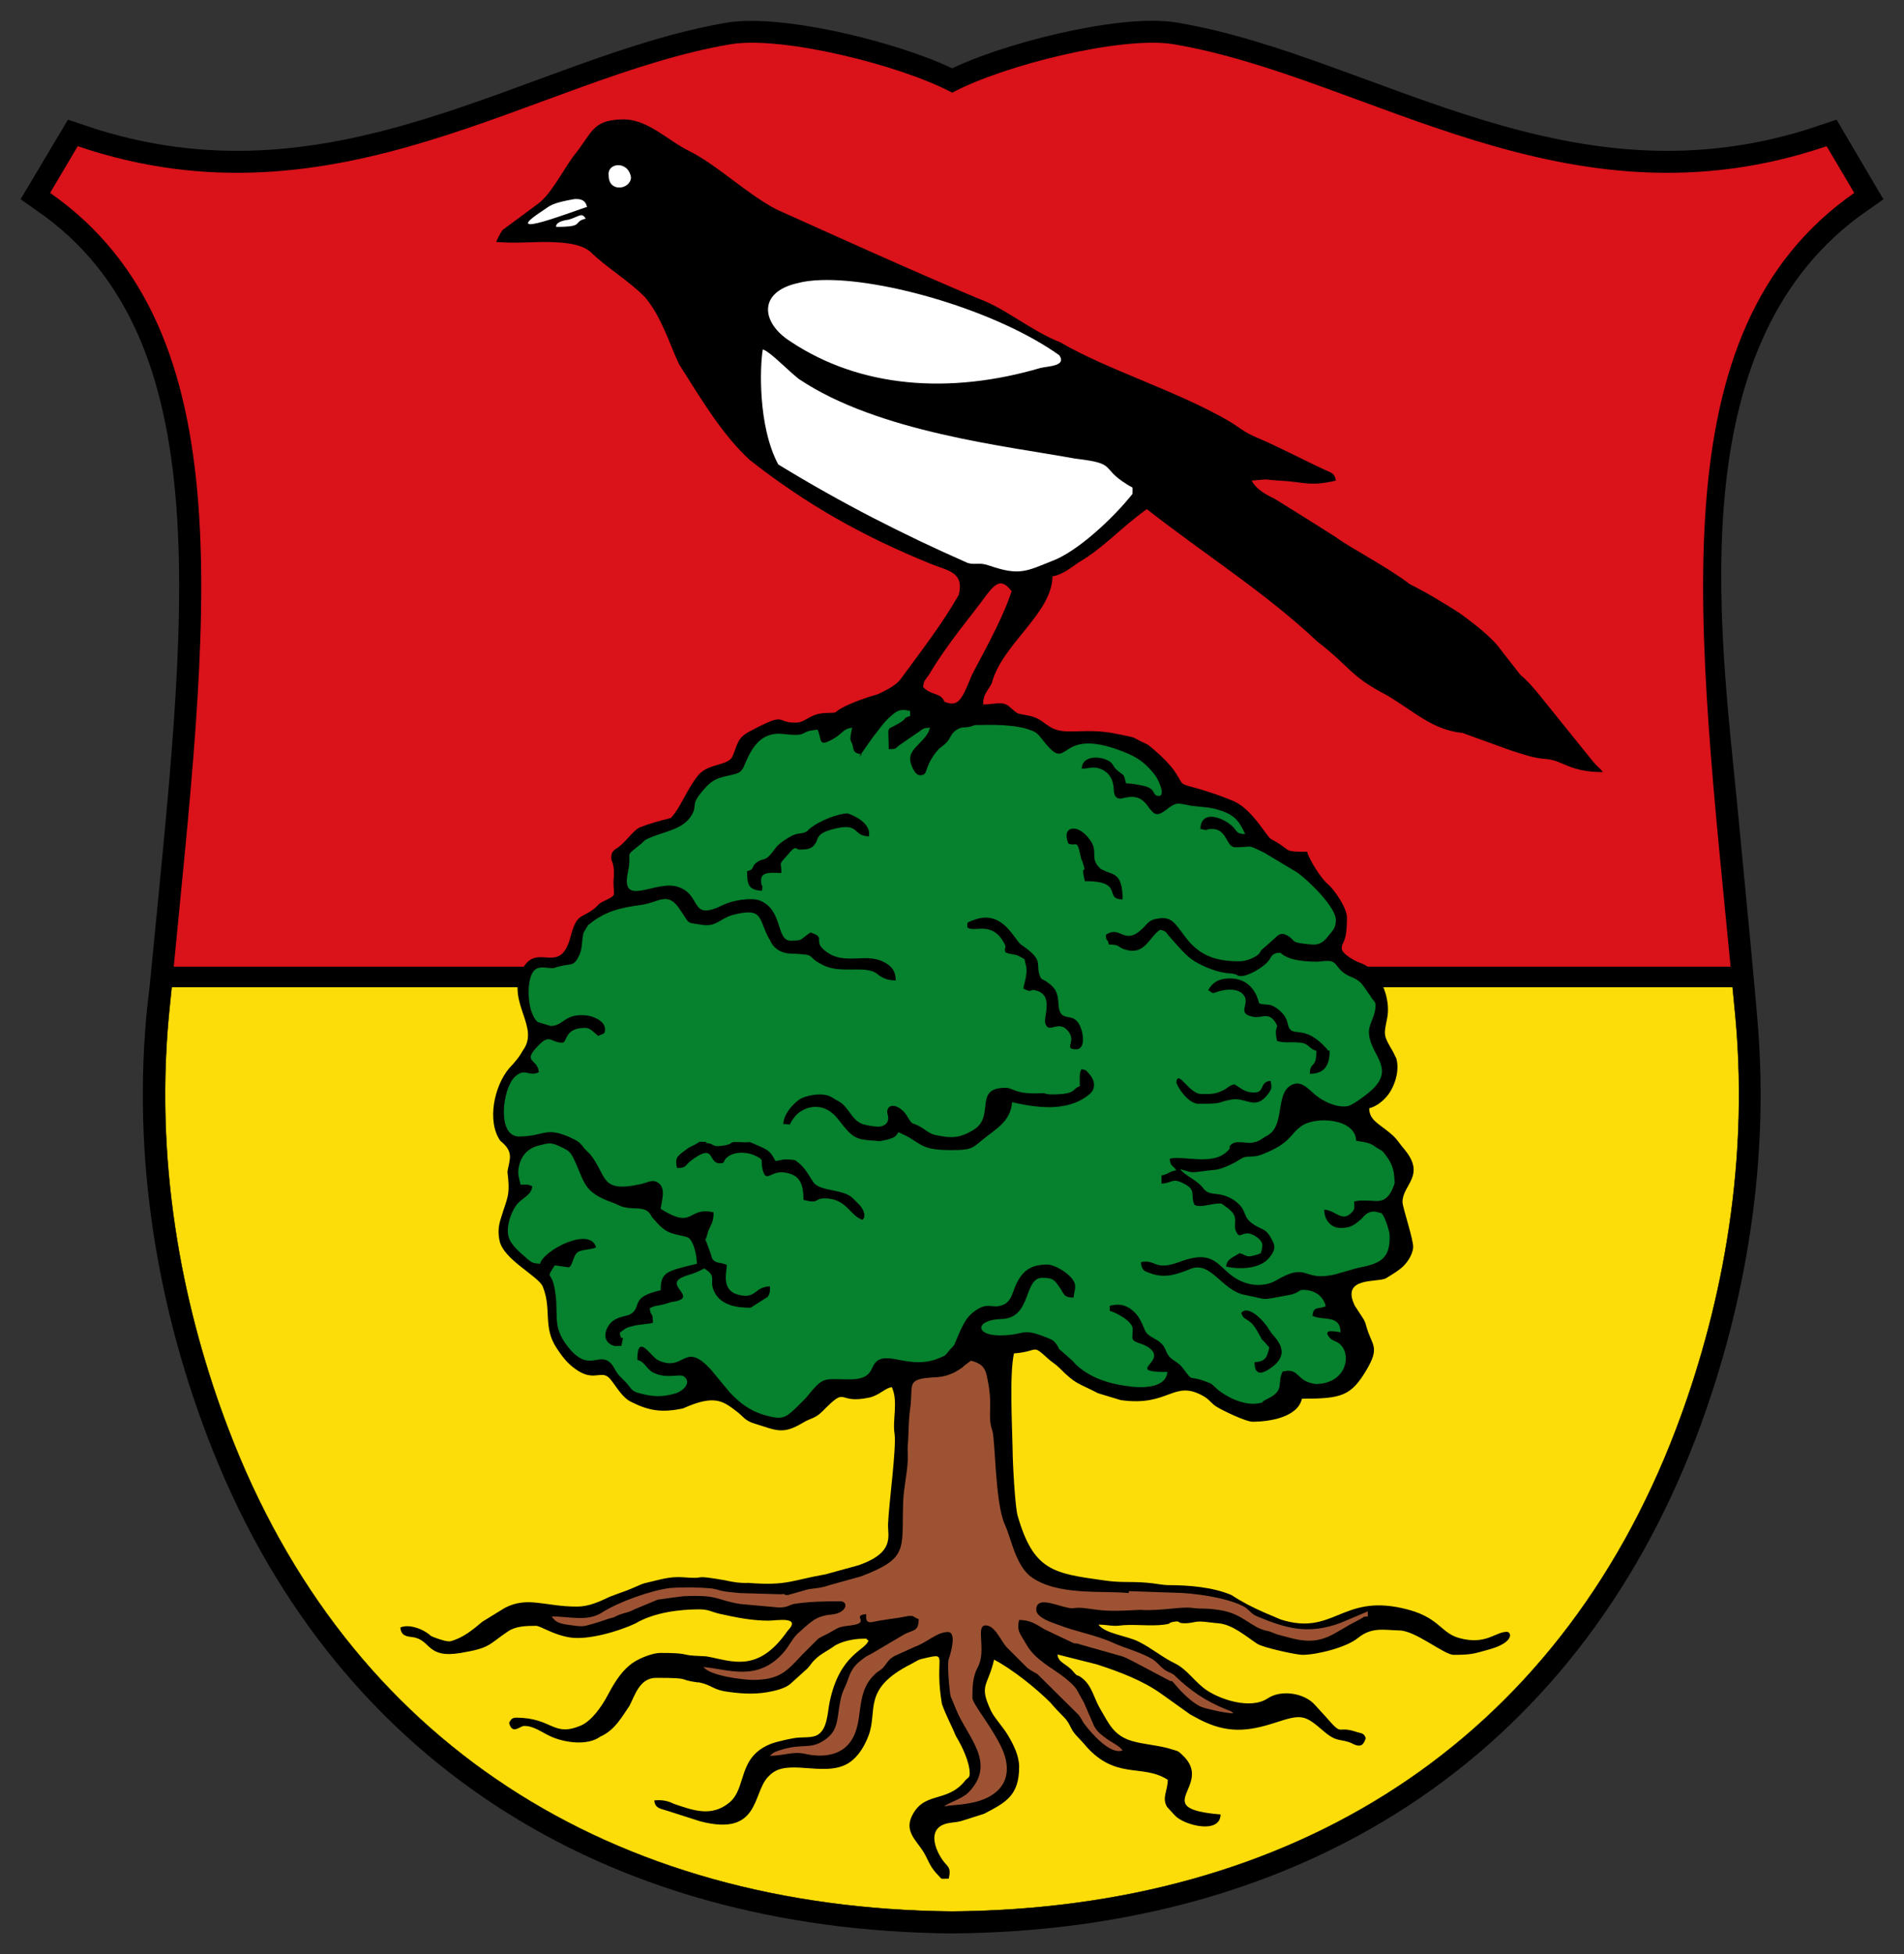 <?xml version="1.0" encoding="UTF-8" standalone="no"?>
<!-- Creator: CorelDRAW X6 -->

<svg
   xmlns:dc="http://purl.org/dc/elements/1.1/"
   xmlns:cc="http://creativecommons.org/ns#"
   xmlns:rdf="http://www.w3.org/1999/02/22-rdf-syntax-ns#"
   xmlns:svg="http://www.w3.org/2000/svg"
   xmlns="http://www.w3.org/2000/svg"
   xmlns:sodipodi="http://sodipodi.sourceforge.net/DTD/sodipodi-0.dtd"
   xmlns:inkscape="http://www.inkscape.org/namespaces/inkscape"
   style="clip-rule:evenodd;fill-rule:evenodd;image-rendering:optimizeQuality;shape-rendering:geometricPrecision;text-rendering:geometricPrecision"
   xml:space="preserve"
   height="189.729"
   width="184.917"
   version="1.1"
   viewBox="0 0 4892.591 5019.912"
   id="svg22"
   sodipodi:docname="Elstra_Wappen.svg"
   inkscape:version="0.92.2 (5c3e80d, 2017-08-06)"><rect x="0" y="0" width="4892.591" height="5019.912" fill="#333333" stroke="none"/><sodipodi:namedview
     pagecolor="#ffffff"
     bordercolor="#666666"
     borderopacity="1"
     objecttolerance="10"
     gridtolerance="10"
     guidetolerance="10"
     inkscape:pageopacity="0"
     inkscape:pageshadow="2"
     inkscape:window-width="1104"
     inkscape:window-height="885"
     id="namedview24"
     showgrid="false"
     fit-margin-top="2"
     fit-margin-left="2"
     fit-margin-right="2"
     fit-margin-bottom="2"
     units="px"
     inkscape:zoom="0.62441667"
     inkscape:cx="93.184142"
     inkscape:cy="178.8305"
     inkscape:window-x="771"
     inkscape:window-y="111"
     inkscape:window-maximized="0"
     inkscape:current-layer="svg22" /><defs
     id="defs6"><style
       type="text/css"
       id="style4">
    .fil0 {fill:#FEFEFE}
    .fil4 {fill:#7FB520}
    .fil3 {fill:#D60029}
    .fil6 {fill:#D88B16}
    .fil2 {fill:#FFD101}
    .fil5 {fill:black}
    .fil7 {fill:white}
    .fil1 {fill:#1F1A17;fill-rule:nonzero}
  </style></defs><path
     d="m 1934.517,110.132 c -21.229,-0.11 -39.946,0.778 -56.444,3.528 C 1377.072,198.66 867.718,602.582 199.726,375.605 l -71.436,119.944 c 508.988,355.007 402.308,1110.375 315.299,2014.361 -3.031,35.932 -8.355,71.947 -11.024,102.305 -36.999,403.013 43.459,771.229 153.458,1059.208 307.001,805.998 985.012,1231.138 1860.014,1239.125 875.002,-7 1553.012,-432.139 1860.014,-1239.125 109,-286.992 189.577,-656.223 152.575,-1059.208 -1.036,-11.733 -1.956,-23.512 -4.589,-53.185 -4.995,-56.309 -16.154,-177.052 -45.951,-484.209 -45.72,-468.997 -152.682,-1224.28 356.447,-1579.259 l -70.556,-119.944 c -668.02,226.991 -1177.431,-176.945 -1678.376,-261.945 -132.08,-21.999 -436.936,54.353 -567.944,124.356 h -1.764 C 2331.254,176.779 2082.955,110.911 1934.365,110.146 Z"
     stroke-miterlimit="4"
     id="path8"
     inkscape:connector-curvature="0"
     style="fill:#ffd101;fill-rule:evenodd;stroke:#000000;stroke-width:112.889;stroke-miterlimit:4;stroke-dasharray:none" /><path
     d="m 443.876,2509.797 c -3.323,34.465 -7.202,67.533 -10.434,102.424 -36.999,403.013 43.459,771.229 153.458,1059.208 307.001,805.999 985.012,1231.138 1860.014,1239.125 875.002,-7 1553.012,-432.139 1860.014,-1239.125 109,-286.992 189.577,-656.223 152.575,-1059.208 -3.238,-34.919 -6.592,-67.922 -9.922,-102.424 z"
     id="path10"
     style="fill:#fcdd09;fill-opacity:1;fill-rule:evenodd;stroke:#000000;stroke-width:1"
     inkscape:connector-curvature="0" /><path
     d="m 2445.726,237.591 c -131,-70 -436,-146 -568,-124 -501,85 -1010,489 -1678,262 l -71,120 c 509,355 402.15,1110.2 315.15,2014.2 H 4449.576 c -86.9,-904 -193.8,-1659.2 315.2,-2014.2 l -71,-120 c -668,227 -1177,-177 -1678,-262 -132,-22 -437,54 -568,124 z"
     class="fil3"
     id="path12"
     style="fill:#da121a;fill-opacity:1;fill-rule:evenodd"
     inkscape:connector-curvature="0" /><path
     d="m 1595.851,306.799 c -75.658,2.824 -73.553,34.863 -121.708,93.486 -24,32.001 -58.84,99.591 -90.842,122.592 l -91.722,67.908 c -8.4,11.403 -14.019,25.575 -16.757,30.869 45.604,3.249 70.237,0.967 119.064,0 41.001,0 95.591,1.694 122.592,24.694 43.586,42.384 98.084,73.649 141.111,117.297 42.771,51.082 63,120.568 87.314,171.981 55.028,86.47 109.33,179.482 181.68,246.064 146.369,114.78 290.576,196.26 468.32,268.111 44.001,17 82.793,21.493 68.792,78.492 -44.097,76.753 -93.568,140.104 -147.286,213.431 -14.234,21.071 -45.192,33.923 -59.972,41.453 -30.999,9 -66.367,21.16 -94.37,36.158 -22,12 -3.688,11.347 -39.686,12.347 -41.001,1 -50.848,23.695 -75.847,24.695 -56.001,2 -19.826,-31.07 -120.825,22.93 -32.001,17 -30.215,33.5 -43.214,63.5 -11,25 -61.313,17.625 -87.314,47.625 -29.859,35.842 -46.736,85.654 -71.459,111.055 -29.379,7.422 -52.437,13.264 -81.139,24.694 -19,11 -33.68,36.153 -54.681,51.153 -7,5 -19.757,8.75 -16.757,31.75 7.575,16.612 7.311,32.125 5.292,56.444 0,39 10.541,32.272 -26.458,50.269 -14,7 -11.931,9.521 -22.93,18.521 -35.001,27 -44.735,9.965 -61.736,74.964 -28,103 -90.001,2.076 -127,89.075 -33.999,79 49.293,141.201 5.292,200.203 -9.75,18.089 -23.601,33.618 -35.278,45.861 -38.001,45 -57.932,135.091 -22.931,186.092 35.947,28.804 24.238,46.767 18.521,79.375 8,63.999 -0.757,65.944 -16.757,119.944 -7,21 -7.528,38.326 -3.528,57.325 10,48.999 100.124,91.18 111.125,118.18 24,59.001 -0.84,103.751 36.158,158.75 17,26 31.564,43.208 55.564,58.208 44.001,27 60.904,-5.952 82.903,22.049 16,20 29.916,46.327 52.917,57.325 45.999,23 78.291,27.757 132.292,16.757 81.811,-36.901 103.138,-18.792 136.703,6.174 20,15 21.625,24.632 47.625,32.63 56.001,17 71.473,29.235 123.472,-1.764 23,-14 31.152,-9.986 51.153,-29.986 67.999,-69.001 32.825,-16.278 120.825,-35.278 26,-6 41.326,-25.459 57.325,-26.458 17,36 1.056,83.944 7.056,119.945 5,36.999 -14.757,178.951 -16.757,231.953 -1,30.999 17.917,71.953 -74.083,104.953 l -86.431,23.812 c -87.001,15 -98.436,30.048 -198.436,22.049 -22.415,0.793 -39.728,-2.046 -61.736,-7.054 -82,-14 -48.429,-4.173 -86.43,-6.174 -30.999,-2.001 -43.493,-3.59 -78.492,4.41 -65.001,16 -28.55,5.222 -85.547,28.222 -16,6 -28.215,9.875 -43.214,15.875 -28,13 -53.549,25.576 -85.547,25.576 -82,0 -126.207,-27.472 -185.208,3.528 l -57.325,35.278 c -25,21 -49.022,41.272 -82.019,50.269 -8,2.001 -30.215,-5.583 -43.214,-10.583 -11,-4 -7.639,-5.465 -17.639,-11.465 -18,-12 -47.91,-22.229 -67.908,-13.229 2,21 14.75,22.694 31.75,24.695 48,7 34.473,55.569 123.472,40.569 76.999,-13 69.709,-20.562 121.708,-55.564 19,-13 45.438,-14.111 71.436,-14.111 12,0 43.194,22.986 88.195,29.986 45,7 123.568,-15.16 167.569,-36.158 48.664,-28.614 113.916,-35.972 163.158,-36.158 25,0 31.916,6.465 52.917,11.465 41.001,9 82.118,17.639 126.119,17.639 19,0 86.507,-12.542 48.508,26.458 -76.415,109.813 -142.68,77.092 -208.139,65.264 l -32.63,-1.764 c -30.999,-2.001 -15.667,-7.056 -84.667,-7.056 -26,0 -64.375,17.868 -79.375,30.869 -26,21 -43.09,51.139 -59.092,81.139 -14,26 -39.147,62.083 -66.147,74.083 -73.124,31.609 -72.701,-19.756 -167.696,-19.756 -11,0 -13.639,6.229 -17.639,13.229 8,32.001 27.806,7.938 38.806,7.938 25,0 45.029,16.458 67.028,26.458 33.999,16 94.765,25.882 128.764,0.88 38.202,-16.584 57.452,-54.48 74.964,-79.375 14,-28 26.91,-71.436 67.908,-71.436 96.001,0 52.832,4.465 105.833,11.465 7,0.999 -1.063,-1.118 7.938,0.88 27,6 33.737,17.049 61.736,22.049 36.999,6 74.36,8.646 109.361,2.644 18,-3 45.971,-9.167 59.972,-21.167 l 45.014,-40.64 c 9,-10 9.403,-13.931 19.403,-22.931 14,-14 31.744,-21.632 46.742,-32.63 18,-13 51.728,-20.285 76.731,-20.285 16,0 2.229,-0.59 13.229,4.41 -7,26 -73.66,33.867 -99.658,157.869 -6,28 -5.16,75.314 -36.158,87.314 -18,6 -35.326,2.173 -57.325,6.174 -12,2.001 -43.679,9.229 -54.681,13.229 -91,33.999 -63.243,114.576 -110.242,152.575 -45.999,36.999 -91.993,19.646 -141.992,2.644 -22.903,-11.899 -42.977,-9.252 -50.269,-8.819 2,20 13.632,20.458 32.63,26.458 l 85.547,27.34 c 153.001,39.999 133.742,-71.772 173.742,-113.769 5,-5 8.111,-8.347 14.111,-12.347 47.001,-32.001 137.911,13.306 194.908,-24.695 24,-16 39.39,-42.791 49.389,-68.792 25,-65.001 -17.639,-120.326 109.361,-184.325 21,-11 14.333,-10.757 42.333,-16.757 53.001,-12 17.042,2.063 37.042,119.064 10.174,29.201 26.572,59.255 36.158,82.903 14,23 35.278,65.131 35.278,96.131 0,11 -5.465,10.639 -11.465,17.639 -47.001,60.001 -107.465,25.368 -138.464,94.37 -16,36.999 11.986,59.312 29.986,87.314 14,22 15.688,38.619 39.686,62.62 11,11 2.458,7.938 26.458,7.938 7,-32.001 -3.639,-29.272 -17.639,-50.269 -16,-24 -33.881,-68.43 -0.882,-86.431 16,-9 36.799,-6.347 53.797,-12.347 l 55.564,-17.639 c 54.999,-29.001 89.958,-45.827 89.958,-120.825 0,-28 -14.34,-56.492 -27.34,-78.492 -13,-23 -35.98,-46.265 -44.98,-65.264 -32.001,-67.999 -8.063,-61.409 7.938,-131.408 46.267,24.243 106.92,72.556 144.639,110.242 11.629,13.71 21.913,24.54 34.397,37.042 11,11 13.285,17.868 20.285,30.869 7,14 20.868,25.041 30.869,37.042 79.999,97 150.077,50.487 216.075,93.486 0,29.001 -15.764,45.675 -1.764,69.675 l 20.285,22.049 c 23,25 116.298,49.355 117.297,-2.644 -190,-16 -13.896,-73.575 -97.897,-152.575 -13,-12 -9.222,-8.993 -28.222,-14.993 -30,-10 -71.425,-12.167 -101.425,-21.167 -48,-14 -60.02,-45.904 -82.019,-82.903 -15,-25 -20.979,-58.612 -44.981,-77.611 -17,-14 -9.694,-0.522 -24.694,-18.521 -17,-20 -38.687,-22.215 -39.686,-43.214 l 101.425,25.576 c 57.999,19 116.806,40.846 165.805,75.847 l 74.083,52.917 c 10,5 14.694,8.229 24.694,13.229 69.001,35.001 121.265,30.937 192.264,7.938 70,-23 76.118,-20.951 126.119,22.049 33.999,29.001 41.554,17.986 70.556,29.986 26.923,14.941 31.823,1.569 37.042,-12.347 -5.297,-15.289 -11.063,-11.445 -28.222,-17.639 -48,-15 -29.083,14.958 -74.083,-37.042 l -28.222,-30.869 c -26,-30 -85.708,-40.756 -121.708,-16.757 -44.001,29.001 -121.869,2.951 -157.869,-22.049 -29.001,-20 -49.256,-52.911 -80.258,-67.908 -33,-16 -58.603,-38.563 -92.603,-55.564 -30.999,-16 -86.069,-20.097 -104.069,-44.097 23,0 35.035,4.646 52.036,2.644 36.999,-5 80.298,2.354 117.297,-2.644 22,-3 6.931,-4.056 22.93,-7.056 21,-4 8.222,3.528 28.222,3.528 22,0 23.451,-4.41 41.453,-4.41 12,0 29.862,3.41 45.861,4.41 36.999,3 71.54,33.917 100.542,52.917 16,10 100.533,28.222 115.536,28.222 38.001,0 113.874,-19.215 142.875,-43.214 36,-29.001 66.596,-20.403 107.597,-19.403 41.001,0.999 114.466,62.619 138.464,62.619 47.001,0 52.251,-2.993 95.25,-14.993 60.999,-18 53.453,-44.097 41.453,-44.097 -30,0 -53.591,34.874 -122.592,15.875 -49.998,-14 -50.402,-55.73 -146.403,-76.731 -156.001,-35.001 -177.207,72.105 -312.194,29.103 l -41.453,-17.639 c -30.963,-13.617 -57.771,-27.302 -84.667,-44.98 -48.999,-21 -112.279,-25.576 -162.278,-25.576 -14,0 -38.681,-5.174 -54.681,-6.174 -48,-4 -65.007,0.827 -112.008,-6.174 -127.999,-18 -179.485,-23.924 -220.486,-164.925 -7,-22 -13.229,-140.978 -13.229,-171.981 -1,-57 -8.472,-193.063 3.528,-246.064 66.001,-5 44.193,-25.889 88.195,14.111 10,9 18.222,12.931 28.222,22.93 44.001,44.001 45.661,37.265 99.658,65.264 l 58.208,17.639 c 124.999,18 135.43,-54.7 213.431,-9.701 17,10 18.278,18.222 35.278,28.222 15,9 72.957,37.042 89.958,37.042 42.999,0 115.999,-11.09 127,-59.092 102.001,0 125.925,-7.319 164.925,-72.319 36,-60.001 15.764,-63.362 1.764,-109.361 -3,-11 -2.937,-12.049 -7.938,-22.049 l -22.931,-35.278 c -36.999,-76 59.258,-58.556 80.258,-70.556 10,-6 26.16,-15.813 36.158,-23.812 15,-11 31.513,-33.68 33.514,-54.681 2.001,-18 -27.34,-103.299 -27.34,-117.297 0,-45 61.409,-67.818 4.41,-135.819 -21,-25 -16.625,-26.271 -47.625,-50.27 -22,-17 -42.333,-27.681 -42.333,-54.681 19,-5 35.625,-18.514 47.625,-33.514 18,-23 31.05,-63.367 22.049,-94.37 l -8.749,-17.865 c -24,-41.001 -23.993,-40.665 -14.993,-84.667 11,-51 -17.792,-125.874 -68.792,-142.875 -12,-4 -47.625,-23.042 -47.625,-37.042 0,-21 13.229,-9.257 13.229,-80.258 0,-24 -32.388,-71.549 -49.389,-85.547 -16,-13 -46.917,-60.904 -52.917,-82.903 -60,0 -40.493,-1.694 -78.492,-24.694 -18,-10 -15.34,-6.931 -27.34,-22.931 -21,-29.001 -47.258,-65.14 -80.258,-81.139 -38.173,-16.461 -81.362,-30.319 -117.297,-39.686 -23,-7 -17.104,-7.577 -29.103,-25.576 -19.367,-35.385 -62.439,-69.252 -76.731,-81.139 -48.999,-22 -18.493,-15.34 -78.492,-27.34 -84.001,-18 -132.215,5.243 -170.214,-16.757 -19,-11 -28.035,-23.104 -52.036,-29.103 -41.001,-9 -28.564,-1.694 -55.564,-24.694 -17,-15 -38.027,-5.292 -67.028,-5.292 0,-25 9.049,-30.799 22.049,-53.797 25.138,-100.085 155.603,-180.329 156.103,-275.167 26.264,-5.022 44.447,-20.14 66.147,-35.278 66.029,-38.216 109.776,-90.164 176.389,-137.583 151.471,118.502 303.869,213.823 437.444,339.542 89.05,69.119 82.739,88 179.036,138.464 72.54,42.867 117.737,89.377 194.908,97.014 l 124.178,44.958 c 32.001,10 57.723,20.049 91.722,22.049 42.999,4 58.64,33.514 144.639,33.514 -8.184,-11.007 -14.958,-14.478 -24.835,-26.472 l -135.82,-168.453 c -12.767,-15.684 -31.784,-38.899 -51.153,-54.681 l -44.98,-57.325 c -9,-12 -14.694,-19.986 -24.695,-29.986 -27,-27 -52.903,-46.792 -82.903,-68.792 -45.717,-30.367 -102.331,-62.927 -131.408,-76.731 -58.49,-45.189 -153.371,-93.37 -188.736,-119.944 -51.302,-33.003 -105.018,-65.938 -158.75,-99.658 -34.406,-15.857 -51.297,-30.912 -59.092,-46.742 57.999,-5 20.437,-3 71.436,0 63,3 76.64,16 144.639,0 -2.001,-18 -11.576,-20.458 -25.576,-26.458 -60.999,-28 -120.799,-60.548 -180.797,-85.547 -30,-13 -43.146,-25.688 -66.147,-39.686 -133,-78.001 -314.678,-132.729 -435.695,-203.731 -72.926,-28.086 -143.044,-88.64 -209.903,-112.008 -170.801,-71.967 -350.266,-153.275 -519.261,-229.277 -77.244,-40.471 -149.775,-112.155 -222.25,-149.042 -57.009,-27.009 -110.264,-86.021 -177.264,-82.042 z m 1003.639,1211.806 c -26.531,83.261 -95.662,198.602 -104.953,222.25 -24,60.001 -33.909,75.737 -67.908,61.736 -8.327,-23.964 -35.148,-15.383 -54.681,-37.925 1.896,-17.588 7.263,-19.684 14.993,-30.869 47.896,-81.167 110.428,-153.492 150.814,-209.019 22.954,-29.111 37.51,-37.307 61.736,-6.174 z"
     id="path14"
     inkscape:connector-curvature="0"
     style="fill:#000000;fill-rule:evenodd;stroke-width:28.222" /><path
     d="m 2900.726,4092.591 c -65,-7 -186,8 -253,-43 -26,-21 -39,-57 -49,-87 -6,-18 -10,-31 -17,-47 -25,-55 -24,-219 -32,-241 -14,-40 4,-61 -14,-140 -5,-24 -17,-33 -41,-39 l -17,13 c -1,1 -2,1 -2,2 -6.315,5.715 -15.115,10.212 -23,15 -19,9 -32,12 -55,13 -72,4 -50,19 -59,81 -5,36 -3,59 -6,92 -1,18 0,10 0,27 1,38 -11,82 -12,122 -4,120 15,142 -108,189 l -79,22 c -24,8 -27,7 -56,11 l -53,15 c -20,0 5,-4 -20,-2 l -103,-3 c -10,-1 -24,-2 -38,-4 -14,-2 -18,-5 -35,-8 -35.955,-2.967 -71.337,-3.642 -107,-1 -49,6 -133,36 -175,63 -37,24 -83,10 -129,10 9,14 19,18 39,21 15,2 36,6 48,3 21.781,-5.314 41.485,-11.965 62,-19 15,-4 7,-1 19,-7 18,-8 28,-7 44,-16 l 60,-25 c 23.046,-3.393 41.435,-5.882 67,-9 91,-4 80,9 145,20 l 100,9 c 22,0 25,-6 38,-9 37,-6 78,-7 119,-7 23,0 18,30 -21,34 -34,3 -47,13 -69,32 l -20,18 c -14,14 -21,31 -34,46 -67,79 -145,44 -207,39 16,22 100,33 127,33 68,0 87,-22 126,-64 l 42,-42 c 8,-5 15,-8 25,-13 28,-15 23,-17 59,-21 53,-7 -1,-25 39,-29 0,14 -1,21 13,21 31.918,-7.396 62.714,-9.133 94,-16 17,-2 12,2 28,8 0,33 -15,27 -37,39 l -83,49 c -15,8 -13,6 -26,16 -17,13 -26,24 -34,46 -9,28 -16,31 -22,63 -9,47 -3,78 -49,103 -31,17 -51,4 -100,19 -11,3 -24,7 -31,16 35,0 58,-12 90,-5 40,9 83,6 110,-23 47,-52 13,-129 69,-181 13,-13 15,-8 27,-24 8,-11 10,-15 23,-23 l 53,-24 c 33,-12 57,-38 85,-38 25,0 5,62 2,70 -4,15 2,82 5,95 l 15,36 c 29,70 104,136 31,211 -18,18 -56,28 -62,36 19,-4 35,-3 57,-7 90,-13 128,-69 87,-150 -27,-54 -72,-107 -72,-122 0,-30 1,-55 14,-79 23,-43 -7,-107 20,-107 24,0 38,38 54,56 l 53,53 c 7,6 18,11 26,16 l 106,105 c 8,10 8,15 17,26 15,20 65,78 96,65 -10,-13 -30,-21 -44,-32 -15,-11 -26,-20 -33,-39 l -23,-53 c -21,-35 -14,-34 -48,-62 -33,-26 -76,-46 -98,-84 -16,-28 -27,-36 -20,-65 28,0 44,11 65,24 l 76,36 c 10,2 2,-2 16,3 l 99,28 c 17,4 21,8 36,15 l 91,48 c 13,8 5,-4 18,12 16,19 45,49 69,58 13,5 63,16 81,16 -7,-6 -5,-5 -16,-9 -56.07,-22.045 -98.203,-51.752 -136,-89 -10,-8 -19,-8 -29,-17 -11,-9 -15,-16 -27,-24 -30,-18 -70,-28 -101,-42 -43,-20 -97,-29 -140,-46 -17,-6 -58,-19 -58,-39 0,-41 64,-4 93,-4 21.132,-2.898 31.86,-0.157 56,3 42,6 78,3 118,1 48.106,3.862 105.53,-8.829 133,-5 30,4 28,-1 74,6 59,10 78,45 119,53 11,2 20,8 33,11 12,3 23,6 34,9 79,19 104,-16 165,-46 l 11,-6 c 11,-5 -4,-3 16,-5 v -13 l -71,30 c -82,30 -139,14 -213,-17 -13,-5 -19,-14 -29,-22 -40,-26 -139,-39 -186,-39 l -115,-4 z"
     class="fil6"
     id="path16"
     style="fill:#9d5333;fill-opacity:1;fill-rule:evenodd"
     inkscape:connector-curvature="0" /><path
     style="fill:#000000;fill-opacity:0.941;stroke:#000000;stroke-width:52.917;stroke-linecap:butt;stroke-linejoin:miter;stroke-miterlimit:4;stroke-dasharray:none;stroke-opacity:1"
     d="m 390.959,2509.807 4111.538,-0.01 v 0"
     id="path4520"
     inkscape:connector-curvature="0"
     sodipodi:nodetypes="ccc" /><path
     d="m 3227.726,3414.591 c -19,-31 -32,-20 -38,-42 16,-19 49,12 63,31 5,6 2,2 5,7 l 10,15 c 22,24 45,55 -1,88 -24,17 -43,21 -43,-14 29,-2 32,-13 38,-38 -39,-45 -4,3 -34,-47 z m -1414,-478 c 22,0 14,11 41,7 43,-6 4,-12 58,-9 21,1 2,-6 41,11 22,10 26,13 39,37 18,-2 17,-6 43,-3 9,1 6,0 13,5 22,17 30,36 41,52 16,25 78,17 102,42 l 17,17 c 7,8 19,26 8,38 -31,-8 -41,-55 -97,-55 -30,0 -12,15 -55,4 0,-43 -11,-62 -41,-69 -42,-11 -53,27 -63,-5 -9,-29 8,-27 -23,-41 -21,-9 -54,-10 -72,8 -7,7 -2,13 -16,13 -32,0 -10,-55 -74,-7 -17,13 -11,19 -36,19 -6,-25 0,-30 19,-44 11,-8 8,-7 21,-13 28,-14 7,-10 36,-10 z m 961,-148 c 0,-19 -2,-29 4,-42 14,3 11,2 19,11 15,16 21,39 0,55 -56,45 -135,33 -197,19 -4,52 -45,70 -79,99 -24,20 -28,24 -77,24 -70,0 -74,-12 -108,-32 -10,-6 -18,-9 -28,-14 -10,15 -11,13 -28,19 l -20,4 c 0,0 -9,-1 -11,-1 -51,-3 -58,-6 -95,-54 -42,-55 -96,-30 -113,-7 -22,28 -1,18 -29,18 1,-29 33,-61 51,-68 16,-6 51,-14 73,-1 8,5 10,6 19,11 26,15 31,46 60,58 9,3 38,9 49,6 27,-8 15,-32 15,-36 0,-26 33,-21 52,11 16,26 9,12 33,26 14,8 22,17 38,21 41,9 63,9 99,-13 57,-35 -2,-108 82,-108 21,0 23,17 90,14 17,-1 10,3 29,3 67,0 52,-16 72,-21 z m 391,36 c -43,7 -14,11 -86,11 -29,0 -58,-50 -57,-56 5,-33 32,31 65,31 22,0 33,1 54,-9 12,-5 16,-13 30,-16 17,9 25,21 51,21 29,0 12,-27 42,-30 4,17 4,20 -7,35 -33,42 -54,7 -93,13 z m 150,-179 c 16,13 43,-7 92,47 7,7 -1,4 9,7 0,37 -13,59 -51,59 1,-34 17,-11 17,-59 -20,-5 -18,-19 -42,-21 -26,-3 -35,2 -59,-4 -10,-44 8,-29 -5,-49 -17,-26 -35,-10 -54,-13 -48,-8 -10,-32 -26,-55 -13,-19 -44,-17 -64,-11 -20,6 -13,7 -28,-3 11,-20 28,-30 55,-30 66,0 74,62 76,64 18,7 27,-4 53,19 26,23 16,39 28,49 z m -681,-174 c -6,-13 6,-2 -12,-13 -14,-9 -24,-5 -39,-12 -6,-16 7,-7 -6,-28 -31,-53 -75,-22 -92,-36 1,-13 -6,-11 19,-20 72,-26 102,52 119,64 59,40 38,48 47,76 5,17 6,10 21,21 18,13 26,23 28,52 2,58 35,20 54,57 11,21 16,63 -8,63 -36,0 4,-20 -23,-49 -25,-27 -49,12 -57,-19 -4,-17 21,-68 -20,-82 -24,-8 -9,8 -36,-6 1,-14 15,-42 4,-68 z m 144,-263 c 0,-1 -3,-13 -3,-14 -9,-41 -11,-18 -31,-28 -2,-9 -4,-10 -4,-21 0,-22 32,-27 60,12 22,29 0,46 23,70 5,5 4,5 10,7 24,14 51,4 51,76 -51,-1 7,-47 -97,-47 -13,-54 8,-8 -6,-49 0,-1 -1,-2 -1,-3 0,-1 -1,-2 -1,-3 z m -860,30 c 23,-6 9,-11 27,-24 15,-10 19,-3 33,-18 17,-19 12,-22 43,-42 31,-20 34,-9 50,-18 7,-4 0,0 7,-6 26,-23 78,-41 99,-41 1,0 63,20 55,59 -45,-1 -20,-39 -98,-17 -34,10 -33,22 -37,31 -9,17 -19,20 -43,20 -10,0 -8,-15 -32,15 -4,5 -13,14 -14,16 -5,9 -1,3 -1,29 -24,0 -53,-5 -52,20 0,21 6,4 2,26 -34,-3 -38,-14 -38,-51 z m 296,-301 c -24,-2 -21,-13 -24,-24 -3,-12 -10,-5 -1,-44 -22,2 -26,15 -43,25 l -8,5 c -38,21 -26,-1 -38,-25 -51,4 -19,19 -88,11 -52,-6 -77,28 -95,69 -7,15 -9,28 -26,33 -34,10 -53,7 -79,36 -44,48 -17,42 -37,73 -23,36 -73,40 -111,58 -11,5 -8,5 -17,13 -48,38 -22,15 -34,72 -21,96 72,19 129,39 63,21 27,90 116,46 22,-11 71,-20 94,-11 60,24 41,103 79,103 34,0 23,-3 51,-21 41,13 6,20 35,45 54,46 112,-1 165,38 14,10 19,24 19,40 -17,0 -27,-3 -40,-11 -1,0 -2,-1 -3,-2 -4,-3 -8,-7 -16,-10 -33,-12 -85,4 -125,-15 -53,-25 -10,-28 -89,-31 -15,-1 -35,-7 -47,-28 l -3,-6 c 0,-1 -1,-2 -2,-3 -29,-52 -13,-83 -94,-62 -33,9 -42,32 -81,25 -42,-7 -26,1 -58,-44 -29,-41 -53,-13 -95,-7 -53,7 -94,16 -136,51 -1,1 -2,1 -2,2 l -11,18 c -6,23 -2,40 -12,60 -14,28 -18,19 -50,27 -14,3 -11,6 -27,4 -20,-2 -38,-5 -47,23 -10,29 -7,94 18,116 l 33,10 c 33,1 35,-33 92,-27 18,2 48,14 48,36 0,15 -8,10 -17,17 -10,-7 -20,-21 -34,-21 -55,0 -45,38 -59,38 -30,0 -31,-24 -61,7 -44,45 -2,33 1,69 -27,13 -36,-14 -63,13 -31,32 -45,152 12,152 67,0 68,-29 141,7 14,7 18,12 27,24 l 15,15 c 44,55 24,99 127,77 21,-4 33,-15 49,-3 19,15 7,46 5,66 87,55 68,-7 136,9 0,32 -11,33 -17,59 -6,26 -10,-6 0,21 0,1 1,2 1,3 l 6,16 c 1,3 6,18 6,19 9,15 21,9 38,17 0,19 -19,73 43,79 33,3 31,-23 68,-24 0,12 0,18 -6,27 l -44,28 c -36,0 -79,-6 -95,-45 -10,-24 5,-32 -14,-49 l -10,-7 c -34,18 -32,12 -57,23 -44,20 36,49 -15,61 -7,2 -10,1 -18,4 -14,4 -1,1 -17,5 -17,4 -19,2 -33,9 2,25 8,5 8,38 -15,3 -34,4 -48,7 -25,6 -21,7 -37,18 3,30 13,-6 4,34 -14,0 -16,2 -26,-3 -27,-14 -13,-48 4,-61 17,-13 36,-11 48,-19 27,-20 -4,-42 75,-60 0,-47 15,-49 93,-68 0,-21 -8,-58 -22,-67 -1,-1 -9,-3 -9,-3 -37,-9 -48,-7 -81,-46 -6,-7 2,3 -4,-5 -4,-6 -1,-3 -5,-8 -15,-20 -41,-9 -68,-17 -9,-2 -18,-8 -30,-12 -75,-27 -69,-53 -98,-113 -9,-18 -15,-21 -34,-30 -25,-12 -31,-9 -58,-2 -28,8 -44,28 -49,57 -3,15 1,26 5,43 18,0 17,-2 30,4 -2,23 -26,30 -39,46 -15,19 -35,67 -16,97 11,17 27,30 42,43 l 2,2 c 11,9 15,10 31,11 9,-35 129,-97 144,-42 -13,6 -36,5 -47,12 -13,9 -14,41 -25,39 l -34,-5 c -24,37 -10,15 -2,53 16,71 -10,100 37,158 52,64 76,13 106,38 12,10 13,23 27,37 l 15,15 c 16,18 13,22 36,28 33,9 57,10 91,0 18,-5 44,-28 21,-44 -9,-7 -46,8 -79,-10 -17,-9 -20,-27 -40,-32 0,-73 35,-7 54,1 69,32 65,-53 136,25 l 48,58 c 26,27 51,47 90,58 46,13 53,7 84,-23 l 21,-21 c 47,-58 43,-48 113,-48 55,0 53,-26 64,-41 29,-37 88,18 164,-13 22,-9 15,-6 29,-22 5,-6 7,-6 12,-14 l 10,-24 c 9,-20 18,-42 35,-56 42,-35 51,-7 83,-23 18,-9 21,-30 29,-48 16,-36 37,-54 81,-54 23,0 72,31 72,55 0,15 -3,16 -4,30 -24,-1 -23,-6 -33,-22 -15,-22 -18,-29 -47,-29 -50,0 -26,104 -106,106 -67,2 -68,42 -4,42 71,0 51,-23 127,8 9,4 13,6 19,15 11,15 0,7 15,19 l 27,24 c 0,0 8,9 8,9 39,36 89,51 146,57 29,3 86,2 89,-38 -91,0 -34,-17 -34,-42 0,-15 -20,-26 -33,-30 -30,-10 -22,-12 -22,-38 0,-20 -41,-42 -59,-47 v -13 c 20,-5 35,-4 52,7 22,15 28,32 38,55 9,22 38,21 51,46 3,6 5,12 8,17 10,16 26,18 38,34 31,41 11,17 61,36 19,7 14,7 28,19 24,21 69,42 103,37 21,-3 9,-3 17,-7 7,-4 10,-5 17,-9 35,-20 17,-36 31,-66 38,-9 35,14 63,26 7,3 18,6 25,6 80,-3 91,-82 55,-106 -8,-5 -16,-6 -22,-13 -21,-25 18,-15 28,-14 -1,-46 -43,-29 -72,-42 2,-26 14,-16 34,-25 -7,-29 -32,-42 -59,-42 -10,0 -12,9 -34,13 -81,15 -52,12 -115,0 -59,-11 -87,-88 -139,-67 -35,14 -65,25 -102,12 -17,-6 -24,-7 -26,-29 39,-9 33,24 100,-1 106,-40 96,32 172,55 25,8 55,5 75,-7 85,-50 67,5 153,-16 l 56,-16 c 55,-11 86,-20 83,-86 -1,-12 -13,-49 -21,-55 l -16,-4 h -3 -3 c -17,2 -20,10 -32,21 -17,15 -27,21 -51,21 -25,0 -42,-21 -42,-47 29,1 46,34 71,7 9,-10 6,-11 6,-28 17,-4 28,-2 42,-2 18,1 42,7 58,-34 6,-17 4,-8 3,-28 -2,-23 -9,-38 -22,-55 -9,-13 -10,-11 -23,-19 l -7,-5 c -13,-9 -29,-10 -46,-13 -1,-57 -103,-64 -140,-38 -30,20 -27,45 -104,74 l -10,3 c -37,5 -24,-4 -56,16 l -14,7 c -35,16 -35,11 -76,17 -28,4 -25,1 -52,-6 12,17 43,27 60,50 16,21 39,6 74,27 40,25 24,42 49,61 28,21 35,10 52,42 7,13 13,24 -5,46 -32,41 -108,26 -112,24 2,-20 18,-23 34,-34 14,3 13,7 25,8 7,0 24,-5 30,-8 2,-9 4,-10 4,-21 0,-14 -24,-30 -38,-30 -17,0 -20,12 -28,-2 -12,-21 8,-37 -18,-59 -3,-3 -21,-16 -22,-16 -28,0 -51,12 -68,4 -12,-24 5,-37 -24,-53 -35,-19 -31,-3 -61,-2 v -21 c 16,-2 21,-11 38,-13 -10,-15 -15,-9 -17,-30 40,-8 109,18 147,-18 14,-13 3,-7 8,-15 12,-17 41,-5 57,-8 16,-3 19,-6 30,-13 1,-1 4,-3 5,-3 5,-3 4,-2 8,-5 42,-28 15,-111 62,-129 24,-9 42,15 57,27 21,18 61,36 87,28 12,-4 49,-30 66,-48 49,-54 -15,-86 -15,-142 0,-21 17,-40 17,-68 0,-11 -7,-12 -12,-22 l -21,-30 c -18,-22 -31,-17 -51,-33 -18,-15 -17,-29 -39,-29 -18,0 -13,2 -31,2 -78,-1 -88,-23 -91,-23 -17,0 -21,6 -28,18 -11,17 -52,42 -73,42 -12,0 -8,-6 -28,-7 -29,-1 -66,-16 -91,-31 -22,-13 -46,-43 -64,-63 -11,-12 -7,-14 -25,-18 -29,20 -39,68 -92,50 -18,-6 -10,-12 -39,-12 -5,-20 -7,-4 -8,-25 39,-27 47,33 98,-20 12,-13 16,-19 37,-22 33,-5 41,10 68,46 34,46 74,64 139,64 15,0 29,-5 40,-11 20,-11 9,-13 26,-25 l 27,-24 c 11,-12 20,-14 35,-4 16,11 7,14 33,18 38,5 49,7 71,-22 9,-11 17,-18 17,-38 0,-34 -72,-103 -99,-122 l -85,-51 c -48,-23 -25,-14 -75,-14 -23,0 -20,-47 -59,-47 -22,0 -4,6 -30,0 1,-50 57,-31 83,-6 12,12 9,19 32,19 -15,-32 -26,-48 -62,-60 -26,-9 -45,-9 -73,-12 -8,-1 -27,-6 -36,-6 -11,0 -17,5 -27,12 -1,1 -4,3 -5,4 -25,18 -30,14 -49,-12 -17,-23 -37,-24 -58,-19 -1,0 -9,2 -9,2 -18,1 -18,-15 -19,-27 -1,-21 -11,-40 -33,-49 -20,-8 -29,-1 -49,-1 1,-33 44,-33 67,-21 16,8 10,13 25,26 18,15 15,6 22,33 15,0 37,4 48,7 30,8 18,23 34,25 23,3 -1,-46 -9,-55 -24,-30 -44,-45 -84,-60 -172,-66 -131,64 -202,-27 -16,-20 -17,-22 -42,-30 -34,-11 -89,-11 -128,-10 -7,0 -3,0 -11,2 -1,0 -2,1 -3,1 -1,0 -2,1 -3,1 -17,4 -20,-1 -35,8 -19,12 -14,24 -33,39 -8,7 -11,7 -18,16 -36,44 -20,62 -44,62 -13,0 -25,-29 -25,-42 0,-30 43,-46 51,-80 -16,0 -18,3 -28,10 l -48,33 c -15,10 -7,12 -30,12 0,-69 -10,-43 32,-70 14,-9 5,-10 23,-15 v -13 c -20,-5 -30,-4 -46,10 -22,18 -34,38 -51,59 l -35,50 z"
     class="fil4"
     id="path18"
     style="fill:#078930;fill-opacity:0.941;fill-rule:evenodd"
     inkscape:connector-curvature="0" /><path
     d="m 1564.101,451.438 c 0,44.001 56.326,35.41 57.325,4.41 -6.908,-44.45 -62.569,-38.159 -57.325,-4.41 z m -88.194,59.972 c -59.075,10.409 -61.708,16.717 -80.258,29.103 -126.599,82.598 94.652,-4.582 112.889,-8.819 -4,-17 -14.632,-21.285 -32.63,-20.285 z m 17.639,41.453 c -6.66,0.119 -15.132,6.465 -32.63,11.465 -21.479,2.874 -33.313,9.539 -31.75,18.521 76,0 39.847,-12.167 75.847,-21.167 -3.75,-6.75 -7.469,-8.89 -11.465,-8.819 z m 615.583,166.686 c -22.997,0.798 -43.09,3.291 -59.972,7.938 -101.879,22.945 -93.718,102.057 -17.639,149.931 178.889,119.157 408.291,136.488 642.056,67.908 20.997,-4.995 67.508,-4.628 48.514,-32.625 C 2562.236,798.457 2270.108,713.959 2109.128,719.547 Z m -149.047,178.153 c -7.363,42.579 -12.982,196.565 39.686,295.458 164.55,100.471 317.641,178.362 486.833,253.119 21,6 28.445,-2.945 56.444,7.056 76,26 93.749,14.535 158.75,-11.465 66.015,-23.817 159.238,-111.055 208.139,-172.861 0,-23 3.889,-12.694 -14.111,-24.694 -71.001,-44.001 -22.174,-53.145 -133.175,-66.147 -171.354,-31.756 -505.206,-66.954 -709.958,-204.611 -29.724,-23.505 -75.269,-71.467 -92.603,-75.847 z"
     id="path20"
     inkscape:connector-curvature="0"
     style="fill:#ffffff;fill-rule:evenodd;stroke-width:28.222" /></svg>